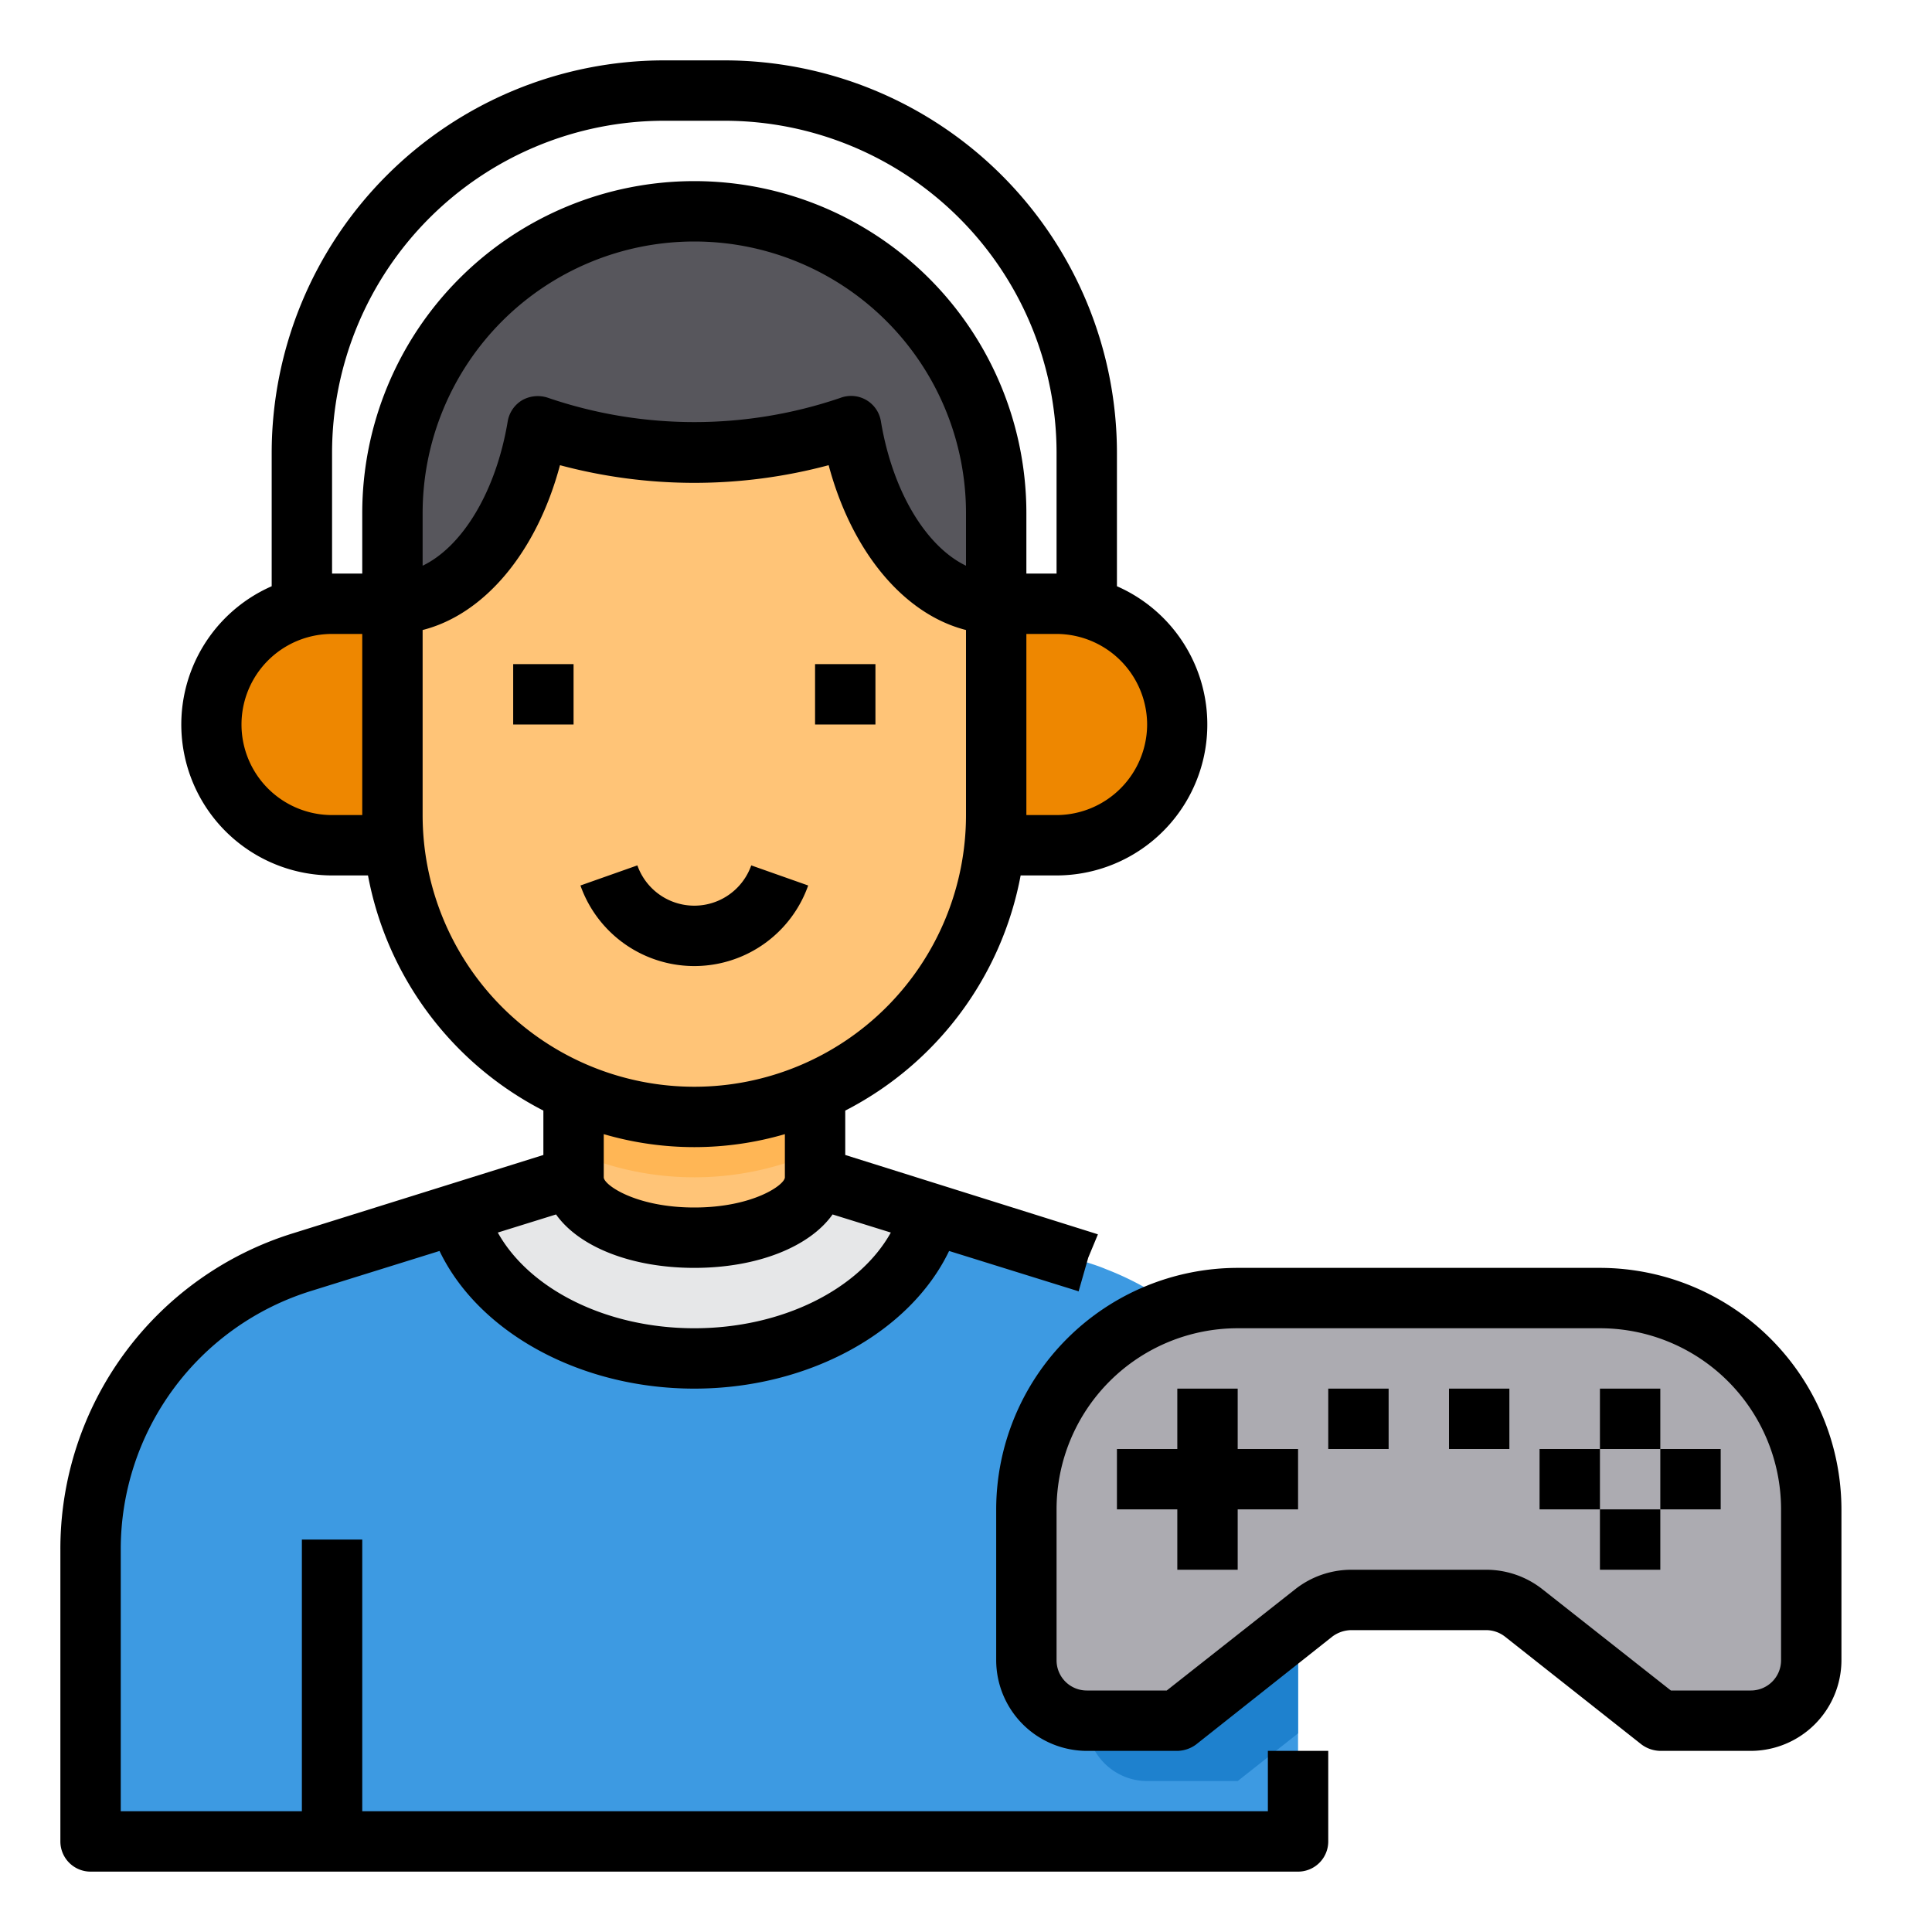 <svg height="512" viewBox="0 0 64 64" width="512" xmlns="http://www.w3.org/2000/svg"><g id="Gamer-Joystick-Video_Game-Player-Avatar" data-name="Gamer-Joystick-Video Game-Player-Avatar"><path d="m43 51.35v9.65h-40v-9.65a9.989 9.989 0 0 1 7.02-9.54l5.14-1.61c.74 2.74 3.97 4.8 7.84 4.8s7.1-2.06 7.84-4.8l5.14 1.61c.22.07.44.14.65.23a9.864 9.864 0 0 1 3.37 2.17 8.83 8.83 0 0 1 .95 1.09 9.609 9.609 0 0 1 1.05 1.7 9.821 9.821 0 0 1 1 4.35z" fill="#3d9ae2"/><path d="m43 51.35v6.07l-2 1.58h-3a2.006 2.006 0 0 1 -2-2v-5a7 7 0 0 1 4.95-6.7 9.609 9.609 0 0 1 1.05 1.7 9.821 9.821 0 0 1 1 4.35z" fill="#1e81ce"/><path d="m27 36v3c0 1.1-1.79 2-4 2s-4-.9-4-2v-3z" fill="#ffc477"/><path d="m27 36v2.16a9.944 9.944 0 0 1 -8 0v-2.16z" fill="#ffb655"/><path d="m33 28v-8h2a3.657 3.657 0 0 1 1 .13 4 4 0 0 1 -1 7.87z" fill="#ee8700"/><path d="m13 27v1h-2a4 4 0 0 1 -1-7.87 3.657 3.657 0 0 1 1-.13h2z" fill="#ee8700"/><path d="m27 39 3.84 1.2c-.74 2.74-3.97 4.8-7.84 4.8s-7.1-2.06-7.84-4.8l3.84-1.2c0 1.1 1.79 2 4 2s4-.9 4-2z" fill="#e6e7e8"/><path d="m33 17v3c-2.3 0-4.24-2.49-4.81-5.88a15.053 15.053 0 0 1 -5.19.88 15.053 15.053 0 0 1 -5.19-.88c-.57 3.39-2.51 5.88-4.81 5.88v-3a10 10 0 0 1 20 0z" fill="#57565c"/><path d="m28.19 14.12a15.053 15.053 0 0 1 -5.19.88 15.053 15.053 0 0 1 -5.19-.88c-.57 3.39-2.51 5.88-4.81 5.88v7a10 10 0 0 0 20 0v-7c-2.3 0-4.24-2.49-4.81-5.88z" fill="#ffc477"/><path d="m53 43a7 7 0 0 1 7 7v5a2.006 2.006 0 0 1 -2 2h-3l-4.52-3.57a1.987 1.987 0 0 0 -1.24-.43h-4.48a1.987 1.987 0 0 0 -1.24.43l-4.52 3.57h-3a2.006 2.006 0 0 1 -2-2v-5a7 7 0 0 1 7-7z" fill="#acabb1"/><path d="m42 58v2h-30v-9h-2v9h-6v-8.65a8.959 8.959 0 0 1 6.32-8.59l4.24-1.32c1.29 2.69 4.65 4.56 8.44 4.56s7.15-1.87 8.44-4.56l4.24 1.32.05.02.32-1.12.32-.77-.09-.03-8.28-2.6v-1.47a11.043 11.043 0 0 0 5.81-7.79h1.19a5 5 0 0 0 2-9.58v-4.42a13.012 13.012 0 0 0 -13-13h-2a13.012 13.012 0 0 0 -13 13v4.42a5 5 0 0 0 2 9.58h1.19a11.043 11.043 0 0 0 5.81 7.79v1.47l-8.28 2.59a10.945 10.945 0 0 0 -7.72 10.5v9.65a1 1 0 0 0 1 1h40a1 1 0 0 0 1-1v-3zm-10-39.26c-1.31-.63-2.43-2.44-2.82-4.79a1 1 0 0 0 -1.34-.77 15 15 0 0 1 -9.68 0 1.052 1.052 0 0 0 -.85.07 1.012 1.012 0 0 0 -.49.7c-.39 2.35-1.51 4.16-2.82 4.79v-1.74a9 9 0 0 1 18 0zm6 5.26a3.009 3.009 0 0 1 -3 3h-1v-6h1a3.009 3.009 0 0 1 3 3zm-26 3h-1a3 3 0 0 1 0-6h1zm0-10v2h-1v-4a11.007 11.007 0 0 1 11-11h2a11.007 11.007 0 0 1 11 11v4h-1v-2a11 11 0 0 0 -22 0zm2 10v-6.13c2.05-.52 3.78-2.58 4.55-5.46a17.218 17.218 0 0 0 8.9 0c.77 2.88 2.5 4.94 4.55 5.46v6.13a9 9 0 0 1 -18 0zm12 10.57v1.43c0 .25-1.06 1-3 1s-3-.75-3-1v-1.43a10.68 10.68 0 0 0 6 0zm-7.58 2.66c.75 1.06 2.47 1.77 4.58 1.77s3.83-.71 4.58-1.77l1.93.6c-1.05 1.88-3.6 3.17-6.51 3.17s-5.46-1.29-6.51-3.17z"/><path d="m17 22h2v2h-2z"/><path d="m27 22h2v2h-2z"/><path d="m26.772 29.333-1.886-.666a2 2 0 0 1 -3.772 0l-1.886.666a4 4 0 0 0 7.544 0z"/><path d="m53 42h-12a8.011 8.011 0 0 0 -8 8v5a3.009 3.009 0 0 0 3 3h3a1.076 1.076 0 0 0 .62-.21l4.52-3.58a1.076 1.076 0 0 1 .62-.21h4.48a1.02 1.02 0 0 1 .62.22l4.52 3.57a1.076 1.076 0 0 0 .62.21h3a3.009 3.009 0 0 0 3-3v-5a8.011 8.011 0 0 0 -8-8zm6 13a1 1 0 0 1 -1 1h-2.65l-4.25-3.35a3.006 3.006 0 0 0 -1.86-.65h-4.48a3.006 3.006 0 0 0 -1.86.65l-4.25 3.35h-2.65a1 1 0 0 1 -1-1v-5a6 6 0 0 1 6-6h12a6 6 0 0 1 6 6z"/><path d="m41 46h-2v2h-2v2h2v2h2v-2h2v-2h-2z"/><path d="m53 46h2v2h-2z"/><path d="m55 48h2v2h-2z"/><path d="m53 50h2v2h-2z"/><path d="m51 48h2v2h-2z"/><path d="m44 46h2v2h-2z"/><path d="m48 46h2v2h-2z"/></g></svg>
